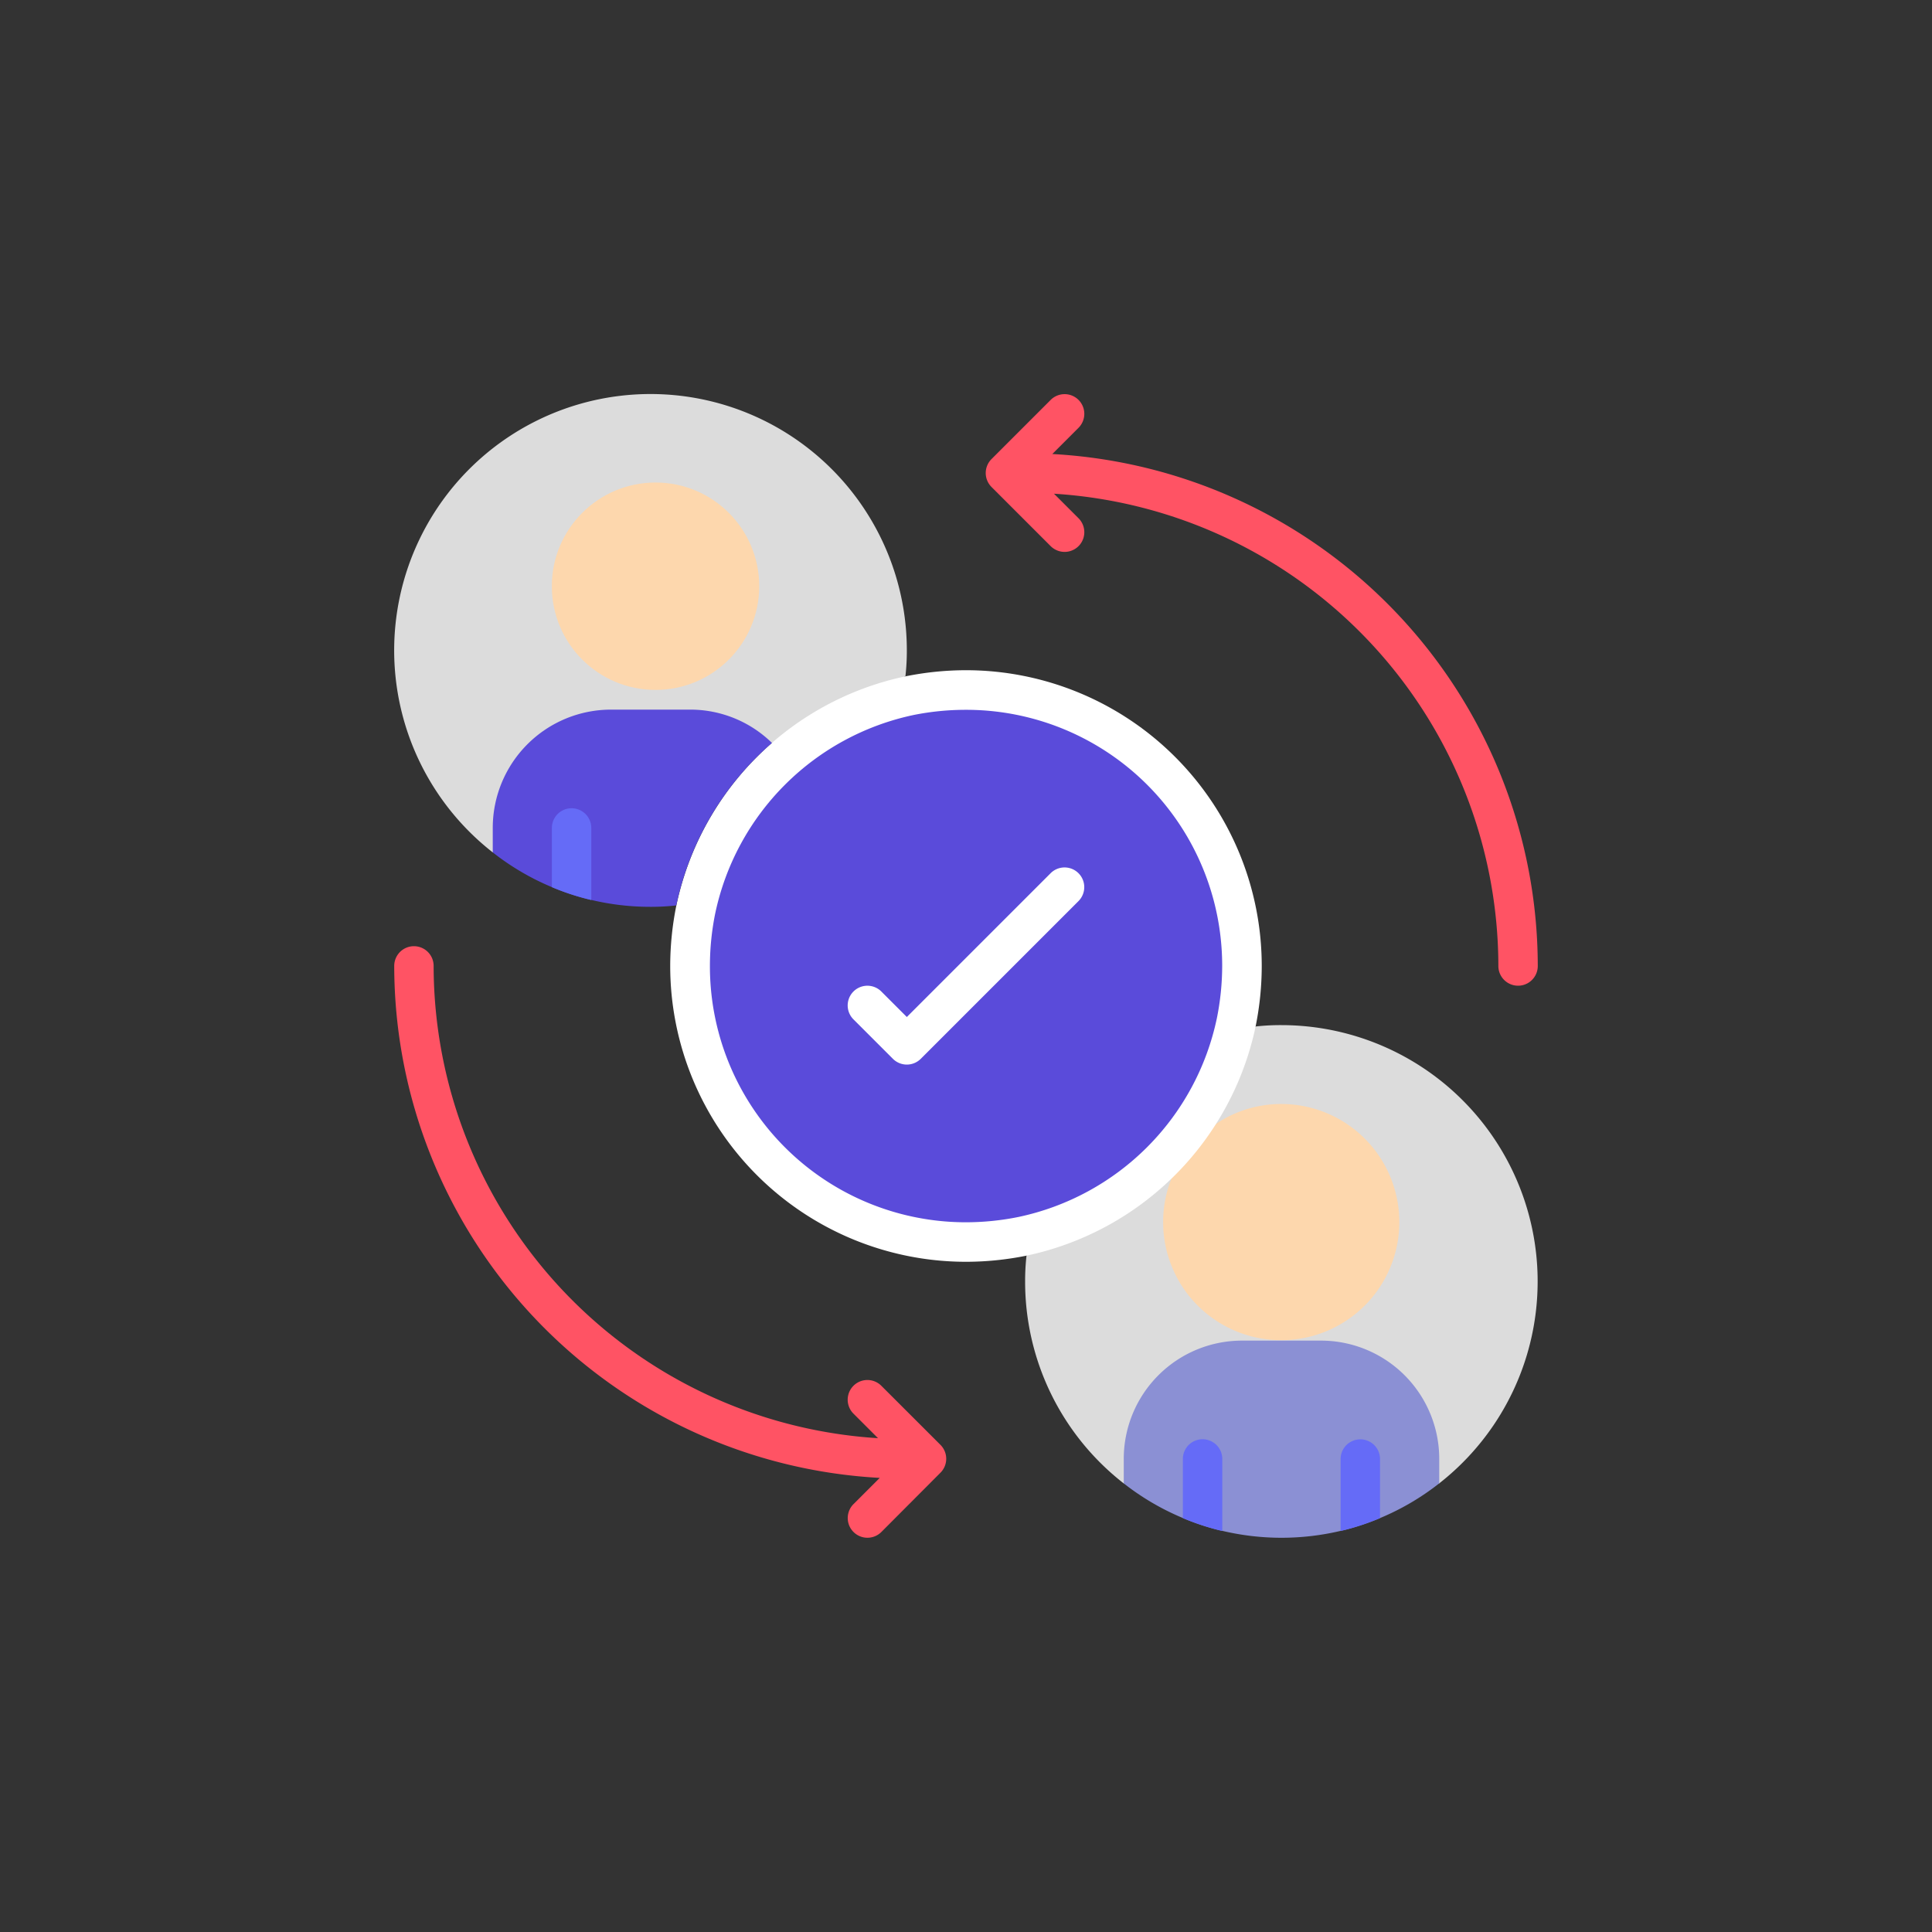 <svg xmlns="http://www.w3.org/2000/svg" width="40" height="40" viewBox="0 0 40 40">
  <rect x="0" y="0" width="40" height="40" fill="#333333" stroke="none"/>
  <g id="Group_19444" data-name="Group 19444" transform="translate(-185 -1684)">
    <rect id="Rectangle_7974" data-name="Rectangle 7974" width="40" height="40" transform="translate(185 1684)" fill="none"/>
    <g id="Page-1" transform="translate(193.161 1692.165)">
      <g id="_039---Positive-Interactions" data-name="039---Positive-Interactions" transform="translate(-0.001 -0.008)">
        <path id="Shape" d="M8.822,8.217,3.041,10.483A5.307,5.307,0,1,1,11.614,6.3a4.645,4.645,0,0,1-.029.535Z" transform="translate(-0.999 -0.992)" fill="#dcdcdc"/>
        <path id="Shape-2" data-name="Shape" d="M35.041,42.488A5.292,5.292,0,0,1,33,38.307a4.646,4.646,0,0,1,.029-.535l4.744-4.744A4.646,4.646,0,0,1,38.307,33a5.307,5.307,0,0,1,3.266,9.488Z" transform="translate(-19.936 -19.933)" fill="#dcdcdc"/>
        <path id="Shape-3" data-name="Shape" d="M41.094,37.412A2.414,2.414,0,0,1,42.449,37a2.445,2.445,0,1,1-2.274,1.535Z" transform="translate(-24.078 -22.3)" fill="#fdd7ad"/>
        <path id="Shape-4" data-name="Shape" d="M44.532,51.449v.506a5.245,5.245,0,0,1-1.225.719,5.021,5.021,0,0,1-.816.265,5.32,5.32,0,0,1-2.449,0,5.021,5.021,0,0,1-.816-.265A5.245,5.245,0,0,1,38,51.956v-.506A2.449,2.449,0,0,1,40.449,49h1.633A2.449,2.449,0,0,1,44.532,51.449Z" transform="translate(-22.894 -29.401)" fill="#8b90d4"/>
        <path id="Shape-5" data-name="Shape" d="M41.816,54.408V55.9A5.021,5.021,0,0,1,41,55.633V54.408a.408.408,0,1,1,.816,0Z" transform="translate(-24.67 -32.359)" fill="#656bf7"/>
        <path id="Shape-6" data-name="Shape" d="M49.816,54.408v1.225A5.022,5.022,0,0,1,49,55.9v-1.49a.408.408,0,1,1,.816,0Z" transform="translate(-29.404 -32.359)" fill="#656bf7"/>
        <path id="Shape-7" data-name="Shape" d="M27.247,21.124a6.335,6.335,0,0,1-.127,1.253,6.147,6.147,0,0,1-4.744,4.744,6.335,6.335,0,0,1-1.253.127A6.126,6.126,0,0,1,15,21.124a6.335,6.335,0,0,1,.127-1.253,6.147,6.147,0,0,1,4.744-4.744A6.335,6.335,0,0,1,21.124,15,6.126,6.126,0,0,1,27.247,21.124Z" transform="translate(-9.284 -9.281)" fill="#fff"/>
        <path id="Shape-8" data-name="Shape" d="M11.781,17.69A6.118,6.118,0,0,0,9.8,21.054a4.644,4.644,0,0,1-.535.029,5.266,5.266,0,0,1-1.225-.143,5.021,5.021,0,0,1-.816-.265A5.245,5.245,0,0,1,6,19.956v-.506A2.449,2.449,0,0,1,8.449,17h1.633A2.415,2.415,0,0,1,11.781,17.69Z" transform="translate(-3.958 -10.465)" fill="#5a4bda"/>
        <path id="Shape-9" data-name="Shape" d="M9.816,22.408V23.9A5.021,5.021,0,0,1,9,23.633V22.408a.408.408,0,0,1,.816,0Z" transform="translate(-5.734 -13.423)" fill="#656bf7"/>
        <path id="Shape-10" data-name="Shape" d="M32.379,2.247l.543-.543a.408.408,0,0,0-.577-.577L31.12,2.352a.408.408,0,0,0,0,.577l1.225,1.225a.408.408,0,0,0,.577-.577l-.508-.508a9.809,9.809,0,0,1,9.2,9.778.408.408,0,0,0,.816,0,10.628,10.628,0,0,0-10.052-10.6Z" transform="translate(-18.752 -1.004)" fill="#ff5364"/>
        <path id="Shape-11" data-name="Shape" d="M11.087,38.1a.408.408,0,0,0-.577.577l.508.508a9.809,9.809,0,0,1-9.2-9.778.408.408,0,1,0-.816,0,10.628,10.628,0,0,0,10.052,10.6l-.543.543a.408.408,0,1,0,.577.577L12.311,39.9a.408.408,0,0,0,0-.577Z" transform="translate(-1 -17.566)" fill="#ff5364"/>
        <circle id="Oval" cx="2.147" cy="2.147" r="2.147" transform="translate(3.265 1.833)" fill="#fdd7ad"/>
        <path id="Shape-12" data-name="Shape" d="M25.606,20.3a5.486,5.486,0,0,1-.11,1.085A5.323,5.323,0,0,1,21.388,25.5a5.486,5.486,0,0,1-1.085.11A5.3,5.3,0,0,1,15,20.3a5.486,5.486,0,0,1,.11-1.085,5.323,5.323,0,0,1,4.108-4.108A5.486,5.486,0,0,1,20.3,15,5.3,5.3,0,0,1,25.606,20.3Z" transform="translate(-8.462 -8.461)" fill="#5a4bda"/>
        <path id="Shape-13" data-name="Shape" d="M25.232,29.09a.408.408,0,0,1-.289-.12l-.816-.816a.408.408,0,0,1,.577-.577l.528.528,2.977-2.977a.408.408,0,0,1,.577.577L25.521,28.97A.408.408,0,0,1,25.232,29.09Z" transform="translate(-14.617 -15.206)" fill="#fff"/>
      </g>
    </g>
  </g>
</svg>
